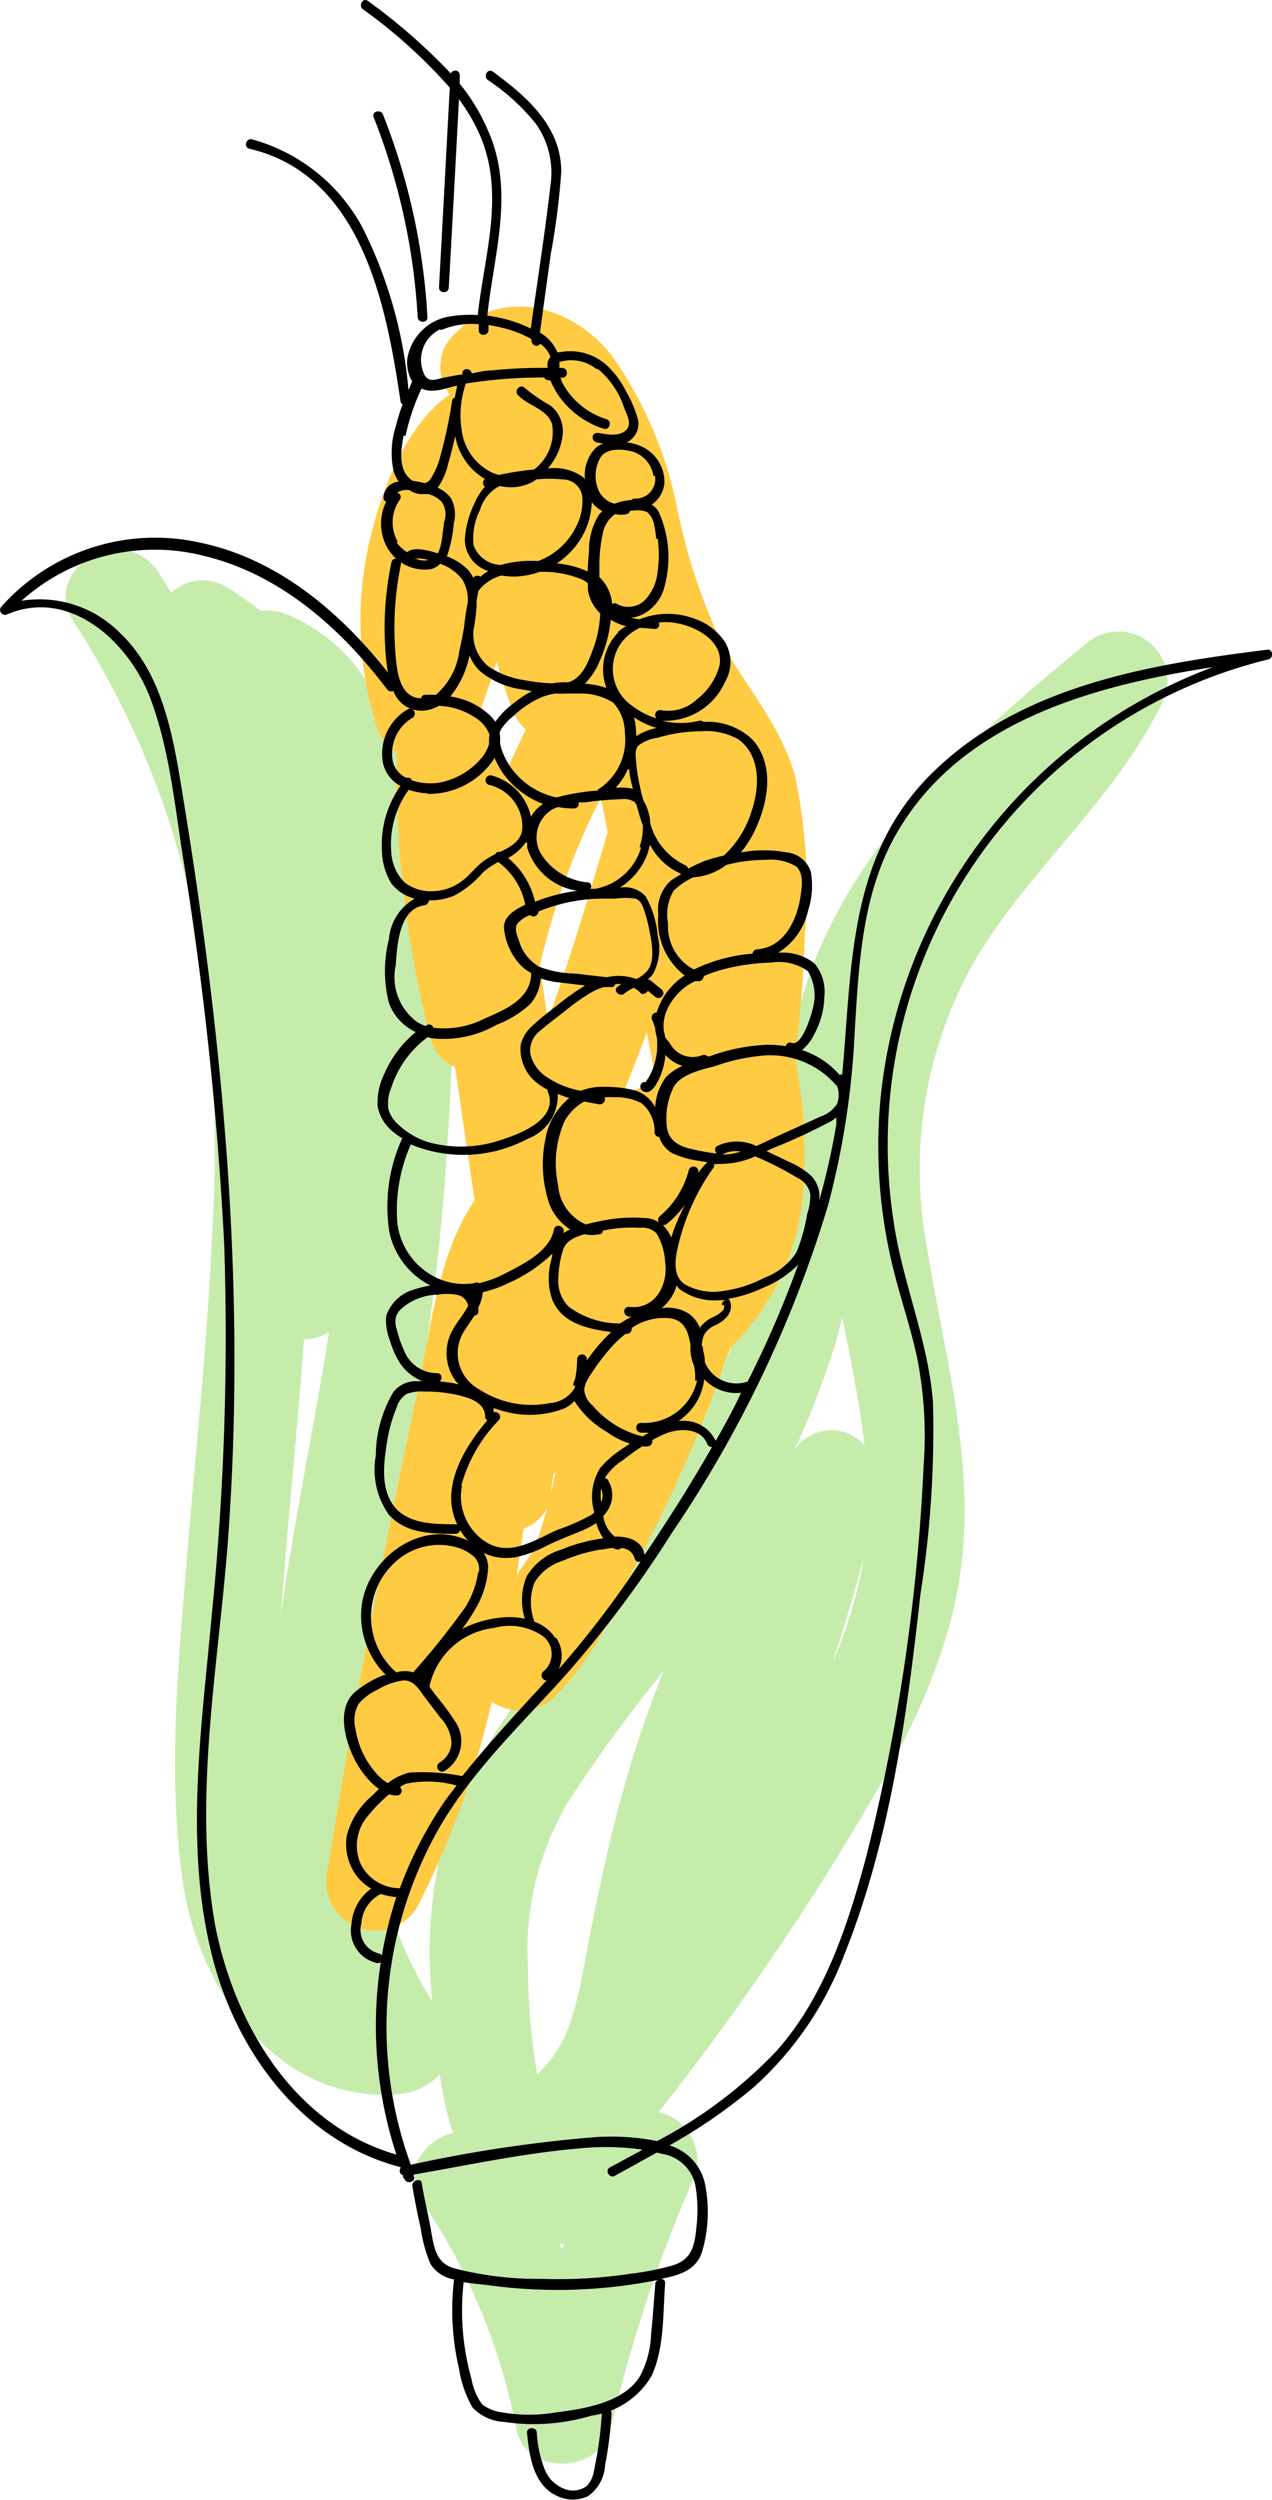 <svg xmlns="http://www.w3.org/2000/svg" viewBox="0 0 65.02 127.74"><defs><style>.cls-1{fill:#c6ecac;}.cls-2{fill:#ffcb43;}</style></defs><g id="Ebene_2" data-name="Ebene 2"><g id="Ebene_1-2" data-name="Ebene 1"><path class="cls-1" d="M55.53,32.88c-5,4.13-10.15,8.53-13.09,14.43-3.28,6.58-2.57,14.14-4.89,21-2.17,6.45-6,12-10.11,17.32a26.26,26.26,0,0,0-4.86,8.83,22.78,22.78,0,0,0-.48,7.81c-3.58-5.59-3.75-12.5-2.86-19,.56-4,1.46-7.92,2.14-11.88A119.85,119.85,0,0,0,22.83,59.1c.42-6.64.83-14-1.79-20.31a17.37,17.37,0,0,0-2.55-4.34,8.8,8.8,0,0,0-4.07-3.15,3.25,3.25,0,0,0-1.11-.09A15.6,15.6,0,0,0,11.57,30a2.31,2.31,0,0,0-2.82.3l-.66-1.07C6.34,26.57,2,29.07,3.77,31.78A43.57,43.57,0,0,1,9.85,46.47a65.79,65.79,0,0,1,1,16.34c-.23,5.63-.84,11.23-1.3,16.84s-1,11.21-.18,16.68,5,11.31,11.16,10.66a3.09,3.09,0,0,0,1.95-1,18,18,0,0,0,.67,3c-1.48.39-2.63,1.94-1.54,3.56a31,31,0,0,1,4.78,11.56c.47,2.44,4.27,2.32,4.82,0a74.65,74.65,0,0,1,4-12.22,5.93,5.93,0,0,0,.37-.89,2.54,2.54,0,0,0-1.91-3.07,140.87,140.87,0,0,0,8.89-12.65c2.82-4.57,5.73-9.44,6.52-14.83.82-5.64-.79-11.09-1.68-16.61a21.66,21.66,0,0,1,2.33-14.58c2.77-4.78,7.24-8.34,9.68-13.35A2.51,2.51,0,0,0,55.53,32.88ZM43.06,67.33c.42,2.17.88,4.34,1.13,6.53a2.24,2.24,0,0,0-3.39,0c-.06.06-.11.13-.16.19a47.29,47.29,0,0,0,2-5.2C42.8,68.35,42.92,67.84,43.06,67.33ZM30.81,109.67h0l0,0Zm-2.21,5,.24,0c0,.09-.07.18-.1.26C28.7,114.89,28.65,114.79,28.6,114.69Zm.33-22.41a75.25,75.25,0,0,1,5-6.88c-.68,1.67-1.28,3.38-1.79,5.11-.86,2.9-1.5,5.86-2.07,8.83-.19,1-.38,2.18-.7,3.32-.09.25-.16.49-.24.74A6.13,6.13,0,0,1,27.46,106a32.84,32.84,0,0,1-.47-5.35A14.82,14.82,0,0,1,28.93,92.28ZM16.82,68.08c-.77,4.86-1.8,9.68-2.48,14.57.13-1.64.27-3.27.41-4.9.27-3.09.56-6.2.79-9.31A2.57,2.57,0,0,0,16.82,68.08ZM42.54,85c.6-1.79,1.13-3.6,1.62-5.43A22.8,22.8,0,0,1,42.54,85Z"/><path class="cls-2" d="M40.66,39.74c-.71-2.65-2.54-4.64-3.83-7a30.6,30.6,0,0,1-2.25-6.94,20.46,20.46,0,0,0-3.32-7.65c-1.94-2.47-5.52-3.55-8-1.11A2.3,2.3,0,0,0,23,20.16c-2.27,1.51-3.58,5.11-4.13,7.58a18,18,0,0,0,.41,9.47,2.6,2.6,0,0,0,1,1.28A55.41,55.41,0,0,0,22,53.05a2.26,2.26,0,0,0,1.26,1.48l1,6.81C22.38,64.09,22,68,21.35,71.09q-2.62,12.12-4.59,24.36a2.53,2.53,0,0,0,1.45,3,2.49,2.49,0,0,0,3.12-1,45,45,0,0,0,3.81-10.5,2.53,2.53,0,0,0,3.17-.2,15.28,15.28,0,0,0,3.45-5.43,73.59,73.59,0,0,0,5.56-12.43,12.48,12.48,0,0,0,3.77-8.55,26.19,26.19,0,0,0-.44-6.3c.25-2,.42-4.08.48-6.13A28.2,28.2,0,0,0,40.66,39.74ZM33.28,60.92l0,0,0,0A.11.11,0,0,1,33.28,60.92Zm-.22-8.17c.16.83.32,1.67.49,2.51-.58.22-1.17.46-1.75.72C32.25,54.91,32.67,53.83,33.06,52.75ZM25.38,33.83c.24.79.49,1.57.77,2.34a2.73,2.73,0,0,0,.73,1.12c-.35.72-.69,1.43-1,2.14A21,21,0,0,0,25,36.94a1.62,1.62,0,0,0-.46-.61C24.84,35.51,25.13,34.67,25.38,33.83ZM30.11,42l.6-1.24c.12.59.24,1.19.35,1.78C30.11,45.76,29.14,49,28,52.16c-.13-.94-.27-1.88-.4-2.82A37.11,37.11,0,0,1,30.11,42ZM28.4,75.25c-.08.32-.15.64-.23,1,0-.31.09-.62.13-.94Zm-2,5.32c.13-.82.25-1.63.36-2.45a2.23,2.23,0,0,0,1.21-1.05c-.17.61-.36,1.22-.58,1.82S26.7,80,26.36,80.57Z"/></g><g id="Striche"><path d="M26.94,124.34c.12,1.19.33,2.68,1.57,3.22a1.84,1.84,0,0,0,1.54,0,2.07,2.07,0,0,0,.88-1.59,19.63,19.63,0,0,0,.33-2.64c0-.32-.48-.32-.5,0a19.11,19.11,0,0,1-.22,2c-.06.32-.12.65-.19,1a1.45,1.45,0,0,1-.35.7,1.18,1.18,0,0,1-1.16.15,1.75,1.75,0,0,1-1-1,6,6,0,0,1-.4-1.86c0-.32-.53-.32-.5,0Z"/><path d="M64.78,33.2c-6.1.76-12.68,1.85-17.22,6.39-4.22,4.23-4,9.84-4.51,15.33a.17.17,0,0,0-.14,0A4.34,4.34,0,0,0,41,53.66a2.41,2.41,0,0,0,.62-.81,4.23,4.23,0,0,0,.52-1.94,2.27,2.27,0,0,0-.5-1.67,2.58,2.58,0,0,0-1.7-.56h-.16a3.37,3.37,0,0,0,1.52-2.12,4.15,4.15,0,0,0,.15-2,1.44,1.44,0,0,0-1.22-1,6.46,6.46,0,0,0-2.36,0,5.45,5.45,0,0,0,.86-1.45c.58-1.38.81-3.11-.27-4.32a3.31,3.31,0,0,0-2.5-.9.24.24,0,0,0-.22-.06,3.9,3.9,0,0,1-1.89,0,3.35,3.35,0,0,0,3.22-2,2,2,0,0,0,0-2,3,3,0,0,0-1.48-1.18,3.9,3.9,0,0,0-2.91,0l-.45-.08a1.79,1.79,0,0,0,.59-.16,2.19,2.19,0,0,0,1.1-1.27,5.68,5.68,0,0,0-.23-3.94.9.9,0,0,0-.38-.41,1.52,1.52,0,0,0,.65-1.06,2,2,0,0,0-1.11-1.89,2.62,2.62,0,0,0-.87-.24l.07,0a1.06,1.06,0,0,0,.57-1.12A5.68,5.68,0,0,0,32,20a4.45,4.45,0,0,0-.86-1.21A2.77,2.77,0,0,0,28.61,18l-.12,0a2.06,2.06,0,0,0-.89-1c.18-1.34.37-2.68.55-4a37.74,37.74,0,0,0,.54-4.22c0-2.33-1.78-3.86-3.5-5.12-.26-.19-.51.24-.25.43a10.85,10.85,0,0,1,2.47,2.26,4.36,4.36,0,0,1,.72,3.18c-.28,2.42-.66,4.84-1,7.26a7,7,0,0,0-2.22-.66c.34-3.21,1.43-6.42,0-9.54A10,10,0,0,0,23.5,4.28l0-.44c0-.28-.35-.3-.46-.09A29.91,29.91,0,0,0,18.81.05c-.26-.2-.51.24-.25.43a26.43,26.43,0,0,1,4.43,4q-.27,5.11-.55,10.21c0,.32.49.32.5,0q.27-4.8.52-9.62a9.44,9.44,0,0,1,1.05,1.79c1.33,3,.25,6.15-.09,9.24a6.07,6.07,0,0,0-1.28.05,2.62,2.62,0,0,0-2.32,2.18,1.89,1.89,0,0,0,.25,1.16c-.07.15-.12.3-.19.44a22.89,22.89,0,0,0-2.34-8.28,9.16,9.16,0,0,0-5.66-4.53c-.31-.07-.44.41-.13.48,5.74,1.35,7,8,7.72,12.89a.17.17,0,0,0,.11.16,12.33,12.33,0,0,0-.36,1.18,4.42,4.42,0,0,0-.1,2.25,2,2,0,0,0,.26.53.86.86,0,0,0-.78.82.22.22,0,0,0,.14.21,2.52,2.52,0,0,0,0,2.24A2.21,2.21,0,0,0,22,29.09a1,1,0,0,0,.5-.28,2.35,2.35,0,0,1,1.14.82,2,2,0,0,1,.27,1.18A10.32,10.32,0,0,0,23.73,32c-.07.42-.15.84-.25,1.25a3.51,3.51,0,0,1-1.21,2.26,3.77,3.77,0,0,0-.58,0,.18.18,0,0,0-.16.17c-1.14,0-1.26-1.5-1.32-2.35a16,16,0,0,1,.28-4.47c.07-.31-.41-.44-.48-.13a16.28,16.28,0,0,0-.26,5.07,4.09,4.09,0,0,0,.09.58c-2.45-3.11-5.66-5.83-9.61-6.65A10.53,10.53,0,0,0,.07,31a.25.25,0,0,0,.3.39c3.2-1.35,6.16,1.38,7.27,4.18,1,2.58,1.28,5.49,1.71,8.22a182.21,182.21,0,0,1,2.11,19.78,142.4,142.4,0,0,1-.64,19c-.53,5.92-1.48,12.14.19,18,1.33,4.63,4.64,8.93,9.46,10.17l0,.06a.24.24,0,0,0,.13.36c0,.06,0,.12.07.18.11.3.6.17.48-.13l0-.09c2.79-.48,5.6-1.09,8.42-1.33a13.34,13.34,0,0,1,3.28.06l-1.68.91c-.28.15,0,.58.25.43L33.57,110l.31.07a2.07,2.07,0,0,1,1.65,1.53,7.31,7.31,0,0,1,.07,2.19c-.09,1-.25,1.71-1.3,2a14.55,14.55,0,0,1-2.07.4,24.88,24.88,0,0,1-4.56.26,17,17,0,0,1-4.5-.55c-.94-.3-1-1.18-1.15-2s-.33-1.54-.46-2.32c0-.31-.54-.18-.48.14.12.72.27,1.45.43,2.17a7.16,7.16,0,0,0,.5,1.81,1.75,1.75,0,0,0,1.2.78,13.08,13.08,0,0,0,.25,4.54,5.75,5.75,0,0,0,.69,2,2.38,2.38,0,0,0,1.6.74,10.34,10.34,0,0,0,4.49-.32,4.22,4.22,0,0,0,3.05-2c.68-1.42.59-3.22.71-4.76a.21.21,0,0,0-.21-.23c.87-.17,1.76-.41,2.08-1.33a7.14,7.14,0,0,0,.14-3.64,2.65,2.65,0,0,0-1.79-1.85,27.43,27.43,0,0,0,4.34-3,17.34,17.34,0,0,0,4.6-6.75c2.34-5.85,3.2-12.2,3.89-18.42a53.69,53.69,0,0,0,.64-9.8c-.24-3.15-1.54-6.07-2-9.17A25.54,25.54,0,0,1,64.85,33.69C65.11,33.62,65.07,33.16,64.78,33.2ZM33.5,116.65c-.07.89-.13,1.77-.22,2.65a4.9,4.9,0,0,1-.57,2.13c-.82,1.35-2.88,1.67-4.32,1.85a8.1,8.1,0,0,1-2.69,0,2.19,2.19,0,0,1-1.05-.41,3.13,3.13,0,0,1-.55-1.31,12.88,12.88,0,0,1-.4-4.94c.47.08.94.11,1.3.16a26.06,26.06,0,0,0,8.36-.22l.31-.06A.22.22,0,0,0,33.5,116.65ZM20.44,96.49l0,0a2.24,2.24,0,0,1-2-1.23,2.33,2.33,0,0,1,.38-2.48,7.85,7.85,0,0,1,1.07-1.09,1.34,1.34,0,0,0,.4.06.24.24,0,0,0,.15-.43,3.27,3.27,0,0,1,.31-.17,5.55,5.55,0,0,1,2.59.09c-.25.33-.51.65-.74,1A20.24,20.24,0,0,0,20.44,96.49Zm3.19-5.73s0,0,0,0a10.65,10.65,0,0,0-2.7-.18,2.94,2.94,0,0,0-1.11.54,2.5,2.5,0,0,1-.6-.52,4.26,4.26,0,0,1-.7-1.08,4.41,4.41,0,0,1-.35-1.19,1.72,1.72,0,0,1,.16-1.26,2.79,2.79,0,0,1,1-.74,3.26,3.26,0,0,1,1.31-.46c.51,0,.74.41,1,.76l.89,1.17a2,2,0,0,1,.55,1.28,1.25,1.25,0,0,1-.63,1,.25.25,0,0,0,.25.43,1.78,1.78,0,0,0,.65-2.41,13.63,13.63,0,0,0-1.11-1.51l-.29-.4a3.81,3.81,0,0,1,3.3-3,3,3,0,0,1,2.43.37,1.15,1.15,0,0,1,.11,1.84.26.26,0,0,0,.15.47C26.46,87.48,25,89.05,23.63,90.76Zm-.26-12.87s0,0-.08,0c-1.08,0-2.46,0-3.17-.95s-.48-2.34-.32-3.35a7.51,7.51,0,0,1,.48-1.68,1.23,1.23,0,0,1,.49-.67,2.08,2.08,0,0,1,.93-.13,7.23,7.23,0,0,1,1.79.2c.56.14,1.3.38,1.31,1.08a.22.22,0,0,0,.11.19C23.7,74,22.48,76.05,23.37,77.89ZM21.86,53a2,2,0,0,0,.23.06,5.49,5.49,0,0,0,3.31-.7,5.29,5.29,0,0,0,1.71-1.06A2.23,2.23,0,0,0,27.64,50a4.56,4.56,0,0,0,.75.18l1.52.18a12,12,0,0,0-1.41,1c-.41.32-.83.63-1.22,1a2,2,0,0,0-.66,1,2.2,2.2,0,0,0,.95,2.07,4.28,4.28,0,0,0,.42.26s0,0,0,.07c.6,1.37-1.3,2.14-2.26,2.45a6.32,6.32,0,0,1-3.82.16,3.88,3.88,0,0,1-1.51-.87,1.73,1.73,0,0,1-.54-.79A2.05,2.05,0,0,1,20,55.58,5.17,5.17,0,0,1,21.86,53Zm-.06-.58-.07,0a2.42,2.42,0,0,1-.4-.19,2.85,2.85,0,0,1-1.1-2.91c.07-1,.16-2.89,1.47-3.06a.29.29,0,0,0,.23-.25,3.16,3.16,0,0,0,1.28-.24,5,5,0,0,0,1.46-1.17,3.78,3.78,0,0,1,.8-.55,3.57,3.57,0,0,1,1.38,2.18c-.5.24-1.1.57-1.09,1.18a3.22,3.22,0,0,0,.71,1.75,2.12,2.12,0,0,0,.68.56c0,1.35-1.36,1.88-2.42,2.35a4.61,4.61,0,0,1-2.58.45A.23.23,0,0,0,21.8,52.39Zm.05-11.85a4,4,0,0,0,3-1.28,3,3,0,0,0,.43-.56,4.81,4.81,0,0,0,.36.68,4.41,4.41,0,0,0,2.12,1.67,1.87,1.87,0,0,0-.62.66,2.78,2.78,0,0,0-2-2.11.25.25,0,0,0-.14.48,2.19,2.19,0,0,1,1.7,2.16c0,.67-.58,1-1.13,1.26a.23.23,0,0,0-.26.12,4.2,4.2,0,0,0-.63.38c-.39.3-.69.72-1.08,1a2.53,2.53,0,0,1-1.49.51,2.15,2.15,0,0,1-1.44-.46A2.35,2.35,0,0,1,20,43.54a4.74,4.74,0,0,1,.89-3.18A3.66,3.66,0,0,0,21.85,40.54Zm3.68-3.08a1.59,1.59,0,0,1,.07-.2,2.68,2.68,0,0,1,.62-.68,5,5,0,0,1,1.51-1,3.21,3.21,0,0,1,.66-.17,4,4,0,0,0,.5,0l.78,0a3.07,3.07,0,0,1,1.68.47,2.28,2.28,0,0,1,.59,1.54,3,3,0,0,1-1.38,2.9l0,.06h-.16a10.76,10.76,0,0,0-1.95.34,3.82,3.82,0,0,1-2-1.12,3.56,3.56,0,0,1-.82-1.37,2.29,2.29,0,0,1-.07-.28.24.24,0,0,0,0-.08A1.17,1.17,0,0,0,25.53,37.46Zm-1.17-6.71c0-.19.07-.39.09-.58a2.22,2.22,0,0,1,1.18-.79,3.83,3.83,0,0,0,.75.05,4.13,4.13,0,0,0,1.21-.24h.18a5.16,5.16,0,0,1,2,.4,1.92,1.92,0,0,1,.28.18c0,.11,0,.23,0,.34a2.07,2.07,0,0,0,.63,1.2,5.74,5.74,0,0,1-.37,1.84c-.23.63-.55,1.48-1.25,1.68a1.2,1.2,0,0,1-.2,0,4.48,4.48,0,0,0-.63.06,8.94,8.94,0,0,1-1.4-.16A4.5,4.5,0,0,1,25,34.08a2.13,2.13,0,0,1-.8-1.86A10.49,10.49,0,0,0,24.36,31,1.77,1.77,0,0,0,24.36,30.75Zm1.13-5.89s0,0,.05-.06a2.38,2.38,0,0,0,1.75-.24.87.87,0,0,0,.11-.09,7,7,0,0,1,1.37,0,1,1,0,0,1,1,1,2.84,2.84,0,0,1-.33,1.43,3.54,3.54,0,0,1-1.93,1.74,5.9,5.9,0,0,0-1.92.2,1.54,1.54,0,0,1-1.38-1,3.21,3.21,0,0,1,.33-1.82A2,2,0,0,1,25.49,24.86Zm4.76.78a1.94,1.94,0,0,0,.54.45l-.16.16a3.48,3.48,0,0,0-.52,1.66c0,.41-.07.84-.07,1.26a5,5,0,0,0-1.47-.4h-.12a4.14,4.14,0,0,0,1.18-1.18A3.81,3.81,0,0,0,30.25,25.64Zm4.56,19c-.18.12-.37.22-.54.35a2,2,0,0,0-.62,1.72A3.5,3.5,0,0,0,35,49.85a3.4,3.4,0,0,0-1.43,1.89.26.26,0,0,0-.24.36,3.89,3.89,0,0,1,.16.44s0,0,0,0a1.86,1.86,0,0,0,.09.47,4.7,4.7,0,0,1,0,.75,3.72,3.72,0,0,1-.19.8,2.87,2.87,0,0,1-.18.4,1.18,1.18,0,0,1-.11.19s-.1.13-.06.15a.23.23,0,0,0-.3.17.26.26,0,0,0,.17.31c.39.16.65-.39.79-.67A3.86,3.86,0,0,0,34,54.07a1,1,0,0,0,0-.17,2,2,0,0,0,.89.57,2.49,2.49,0,0,0-.86.59,2.82,2.82,0,0,0-.54,1.52,1.73,1.73,0,0,0-1.07-.87,6.11,6.11,0,0,0-1.54-.17,3,3,0,0,0-1.19.2A4.61,4.61,0,0,1,27.89,55a1.94,1.94,0,0,1-.78-1.14,1.27,1.27,0,0,1,.53-1.21c.4-.35.84-.67,1.26-1a10.28,10.28,0,0,1,1.26-.9,3,3,0,0,1,.71-.31l.36,0a.19.19,0,0,0,.22-.15,1.74,1.74,0,0,1,.32,0,1.37,1.37,0,0,0-.2.13c-.26.2.1.55.35.35a2.05,2.05,0,0,1,.47-.29,1.29,1.29,0,0,1,.34.25c.14.15.32,0,.39-.1l.36.3a.27.27,0,0,0,.18.07.26.26,0,0,0,.17-.07.25.25,0,0,0,.08-.18.3.3,0,0,0-.08-.18l-.58-.47a.35.35,0,0,0-.14-.06,1.11,1.11,0,0,0,.28-.29,2.73,2.73,0,0,0,.23-1.93A4.93,4.93,0,0,0,33,45.8a1.45,1.45,0,0,0-1.32-.44,3.47,3.47,0,0,0,1.37-1.61,4,4,0,0,0,.17-.59A3.27,3.27,0,0,0,34.81,44.65ZM37,59.47a4.17,4.17,0,0,0,1.6-.38l.26.11a17.19,17.19,0,0,1,1.92,1,1.15,1.15,0,0,1,.64.83,2.88,2.88,0,0,1-.16,1A8.82,8.82,0,0,1,40.71,64a3.36,3.36,0,0,1-1.63,1.29,6.23,6.23,0,0,1-2.06.67,3,3,0,0,1-2-.32c-.6-.39-.53-1.17-.4-1.78a11.36,11.36,0,0,1,1.87-4.22.21.21,0,0,0,0-.15Zm0-.51a1.36,1.36,0,0,1,.86-.11l0,0A3.27,3.27,0,0,1,36.92,59Zm0,7.73c.12.27-.33.5-.5.59a1.8,1.8,0,0,0-.71.54s0,.05,0,.08a1.6,1.6,0,0,0-.58-.77,2,2,0,0,0-1.39-.28,2.38,2.38,0,0,0,.77-1.16s.08.12.13.17a3,3,0,0,0,2.07.58l.31,0A.24.24,0,0,0,36.9,66.69Zm-1.37,3.86a2.77,2.77,0,0,1-2.86,2.16c-.33,0-.33.48,0,.5l.4,0-.32.19,0,0a4.82,4.82,0,0,1-2.55-1.57,1.23,1.23,0,0,1-.43-.73,1.1,1.1,0,0,1,0-.18,2,2,0,0,0,.08-.26,3.47,3.47,0,0,1,.27-.46,11.31,11.31,0,0,1,1.12-1.46,6,6,0,0,1,.64-.58H32a.26.26,0,0,0,.29-.3,2.91,2.91,0,0,1,2-.49c.72.13.88.69,1,1.31a.57.57,0,0,1,0,.14,2.49,2.49,0,0,0,.11.78.52.52,0,0,0,.06.13A2.76,2.76,0,0,1,35.53,70.55Zm-6.24.25,0,.1a1.6,1.6,0,0,1-1.29.8A4.87,4.87,0,0,1,24.5,71a2.1,2.1,0,0,1-.85-2.85c.18-.31.4-.61.6-.92a.22.22,0,0,0,.2-.16,2.34,2.34,0,0,0,0-.26,2.08,2.08,0,0,0,.23-.78A5.91,5.91,0,0,0,26,65.56a7.71,7.71,0,0,0,2.23-1.49c0,.18-.07.35-.1.52a3.33,3.33,0,0,0,.11,1.85c.51,1.19,1.78,1.46,3,1.63A9,9,0,0,0,30,69.52v-.06a.25.25,0,0,0-.5,0,5.14,5.14,0,0,1-.1,1A1.6,1.6,0,0,0,29.29,70.8Zm1.26-7.72a.19.19,0,0,0,.16-.19,6.68,6.68,0,0,1,1.08-.15,7.51,7.51,0,0,1,.82,0,1,1,0,0,1,.86.3A3.24,3.24,0,0,1,34,64.5c.17,1.17-.53,2.45-1.85,2.28-.32,0-.32.46,0,.5h.14a4.83,4.83,0,0,0-.59.35,4.37,4.37,0,0,1-2.62-.85,1.82,1.82,0,0,1-.54-1.4,5.18,5.18,0,0,1,.24-1.51c.17-.49.63-.66,1.09-.8A1.72,1.72,0,0,0,30.55,63.08Zm3.7.36a1.17,1.17,0,0,1,0-.11,2,2,0,0,0-.47-.73.31.31,0,0,0,.21-.06,5.23,5.23,0,0,0,.94-1A9.85,9.85,0,0,0,34.25,63.44Zm1.18-3.06a4,4,0,0,0,.16-.45.25.25,0,0,0-.48-.14,4.58,4.58,0,0,1-1.52,2.39.24.24,0,0,0,0,.3,1.19,1.19,0,0,0-.63-.23,8,8,0,0,0-2.18.11c-.3.06-.62.12-.93.21a2.36,2.36,0,0,1-1.42-2,5.35,5.35,0,0,1,.33-3.28,2.59,2.59,0,0,1,1-1h0l.76.14a.27.27,0,0,0,.29-.36,4.69,4.69,0,0,1,.53,0,2.77,2.77,0,0,1,1.36.31,1.87,1.87,0,0,1,.66,1.5.25.25,0,0,0,.24.22,1.43,1.43,0,0,0,.69.84,4.68,4.68,0,0,0,1.21.36l.56.09C35.84,59.7,35.63,60,35.43,60.38Zm-8-11a2.21,2.21,0,0,1-1-1.31c-.1-.27-.26-.63-.07-.89a1.66,1.66,0,0,1,.63-.42.29.29,0,0,0,.18.07.25.25,0,0,0,.25-.25h0a8.86,8.86,0,0,1,3.13-.66l.82,0a3.42,3.42,0,0,1,1,0c.32.1.39.41.49.7a8.28,8.28,0,0,1,.25,1c.11.58.29,1.48-.13,2a1.76,1.76,0,0,1-.56.41,2.59,2.59,0,0,0-1.46-.1l-.11,0-1.55-.18A5.52,5.52,0,0,1,27.45,49.36Zm-.58-6.31a2.17,2.17,0,0,0,0,.25,3.16,3.16,0,0,0,2.56,2.2,8.92,8.92,0,0,0-2.16.56,4.07,4.07,0,0,0-1.38-2.24A2.46,2.46,0,0,0,26.87,43.05Zm5.82.24a3,3,0,0,1-2.35,2.11h0l-.24,0c.07-.13.06-.3-.13-.33a3.14,3.14,0,0,1-2.41-1.48,1.67,1.67,0,0,1,.65-2.28,1.84,1.84,0,0,1,.25-.09,3.7,3.7,0,0,0,.81.07.23.23,0,0,0,.22-.31l.35,0a15.75,15.75,0,0,1,1.83-.16,1,1,0,0,1,.71.16s0,.07.07.1a11.12,11.12,0,0,0,.33,1.08A3.19,3.19,0,0,1,32.69,43.29Zm-.6-4c0,.35.11.7.18,1a2.55,2.55,0,0,0-.78-.06h-.1A3.29,3.29,0,0,0,32.09,39.32Zm.35-1.65a4.15,4.15,0,0,0-.11-1,4.23,4.23,0,0,0,1.16.54A3,3,0,0,0,32.44,37.67ZM27,58.18a2.34,2.34,0,0,0,1.51-2.28,5.89,5.89,0,0,0,.59.21,3.45,3.45,0,0,0-1.23,2.15,6.33,6.33,0,0,0,.21,3.26,2.68,2.68,0,0,0,1.06,1.3,3.54,3.54,0,0,0-.33.19h0l0-.06c.06-.31-.42-.45-.49-.13-.23,1.15-1.59,1.78-2.53,2.27a5.38,5.38,0,0,1-1.3.48.23.23,0,0,0-.25,0,3.3,3.3,0,0,1-2-.31,3.57,3.57,0,0,1-1.93-2.77A8.31,8.31,0,0,1,21,58.48,7,7,0,0,0,27,58.18Zm-4.72,8a2.74,2.74,0,0,1,1.14,0,.71.71,0,0,1,.51.55c-.24.45-.59.85-.82,1.28a2.41,2.41,0,0,0,.22,2.61,1.36,1.36,0,0,1,.12.12l-.39-.08-.58-.07c.15-.14.1-.44-.15-.42A1.81,1.81,0,0,1,20.65,69a5.39,5.39,0,0,1-.35-1,1.28,1.28,0,0,1-.07-.67,1,1,0,0,1,.27-.44A2.89,2.89,0,0,1,22.32,66.16Zm1.3,9.74a7.64,7.64,0,0,1,1.93-3.36.25.25,0,0,0-.28-.39,1.7,1.7,0,0,0,0-.22,6.36,6.36,0,0,0,.62.19,4.87,4.87,0,0,0,3-.17,1.66,1.66,0,0,0,.51-.38A4.74,4.74,0,0,0,31,73.16a4.25,4.25,0,0,0,1.2.61c-.2.14-.4.26-.59.4a4.81,4.81,0,0,0-.94.86,2.79,2.79,0,0,0-.29,2.26,1.09,1.09,0,0,1-.17.13,10.71,10.71,0,0,1-1.7.75c-1.11.48-2.33,1.35-3.55.7A2.76,2.76,0,0,1,23.62,75.9Zm7.14.79a3.42,3.42,0,0,1,0-.64A.84.84,0,0,1,30.76,76.69Zm-4.48,2.89A6,6,0,0,0,27.92,79c.59-.29,1.19-.52,1.8-.77a4.6,4.6,0,0,0,.76-.4,2.65,2.65,0,0,0,.36.78,8.29,8.29,0,0,0-2.13.57,3.09,3.09,0,0,0-1.78,1.36,3.14,3.14,0,0,0-.1,2.18,3.89,3.89,0,0,0-1-.08,5.69,5.69,0,0,0-2.21.6,8.93,8.93,0,0,0,.72-1.09,4.57,4.57,0,0,0,.61-2,1.25,1.25,0,0,0-.24-.8A2.64,2.64,0,0,0,26.28,79.58Zm-1.8.75a4.68,4.68,0,0,1-.67,1.8,40,40,0,0,1-2.65,3.31s0,0,0,0a1.48,1.48,0,0,0-.86,0,3.77,3.77,0,0,1,.06-5.74,3.3,3.3,0,0,1,3.15-.61,2.33,2.33,0,0,1,.75.43A.89.89,0,0,1,24.48,80.33Zm3.95,3.36a2.15,2.15,0,0,0-1.07-.84s0,0,0,0a2.81,2.81,0,0,1,0-2,2.55,2.55,0,0,1,1.44-1.11,8.56,8.56,0,0,1,1.89-.57c.18,0,.42-.07.67-.09a1,1,0,0,0,.21.08.22.22,0,0,0,.21-.07.71.71,0,0,1,.7.53.22.22,0,0,0,.31.15,50.62,50.62,0,0,1-4,5.29l-.19.21A1.63,1.63,0,0,0,28.43,83.69Zm3.06-5.17a1.58,1.58,0,0,1-.61-1.07,1.91,1.91,0,0,0,.24-.32,1.44,1.44,0,0,0,0-1.51.22.22,0,0,0-.17-.11,3,3,0,0,1,.91-.9c.31-.24.65-.49,1-.72a1.42,1.42,0,0,0,.29,0,.26.26,0,0,0,.23-.32,6,6,0,0,1,.81-.38c.68-.23,1.69-.22,2,.58a.24.24,0,0,0,.25.15c-.45.78-.91,1.55-1.38,2.32-.67,1.08-1.37,2.15-2.08,3.21,0,0,0,0,0-.06C32.8,78.72,32.12,78.52,31.49,78.52Zm5.12-4.93a1.77,1.77,0,0,0-1.49-1,2.55,2.55,0,0,0-.39,0A3,3,0,0,0,36,70.48a2.24,2.24,0,0,0,1.88.69C37.5,72,37.06,72.79,36.61,73.59Zm1.61-3a1.74,1.74,0,0,1-2.15-1q0-.3-.09-.6c0-.08,0-.18-.07-.27a1.79,1.79,0,0,1,.11-.51,1.18,1.18,0,0,1,.63-.53c.48-.24.94-.7.68-1.27,0,0,0,0-.07-.06A6.85,6.85,0,0,0,39,65.81a5.19,5.19,0,0,0,1.8-1.19A52.7,52.7,0,0,1,38.22,70.59ZM41.48,60.1a3.91,3.91,0,0,0-1.09-.7l-1.21-.58.31-.14a29.82,29.82,0,0,0,3-1.39,1.74,1.74,0,0,0,.26-.19c0,.12,0,.24,0,.36a36.86,36.86,0,0,1-.88,3.91A1.52,1.52,0,0,0,41.48,60.1Zm1.22-4.69a.18.18,0,0,0,.09.08,1.38,1.38,0,0,1,0,.92,1.66,1.66,0,0,1-.83.64l-2,.91c-.43.19-.86.41-1.3.6a2.33,2.33,0,0,0-2,0,.23.23,0,0,0,0,.39,10.54,10.54,0,0,1-1.25-.22c-.78-.17-1.31-.48-1.34-1.34a3.6,3.6,0,0,1,.4-1.91c.42-.61,1.42-.83,2.08-1a9.72,9.72,0,0,1,2.27-.52A4.45,4.45,0,0,1,42.7,55.41Zm-1.4-5.78a2.44,2.44,0,0,1,.24,1.93c-.07.32-.55,1.92-1.07,1.73a.22.22,0,0,0-.3.17,5.88,5.88,0,0,0-1-.07,9.6,9.6,0,0,0-2.9.59l-.1,0a.26.26,0,0,0-.27-.06,1.32,1.32,0,0,1-1.67-.63A2,2,0,0,1,34,53a2.47,2.47,0,0,0-.06-.29,2,2,0,0,1,.11-1,3,3,0,0,1,1.47-1.57l.15,0a.27.27,0,0,0,.3-.26,7.41,7.41,0,0,1,1.26-.41,10.77,10.77,0,0,1,2.19-.28A2.54,2.54,0,0,1,41.3,49.63Zm-.61-5.36c.43.38.29,1.1.22,1.6-.19,1.18-.85,2.55-2.21,2.64a.25.25,0,0,0-.23.22,8.5,8.5,0,0,0-3,.81h0a2.48,2.48,0,0,1-1.32-2.36,2.33,2.33,0,0,1,.29-1.67,3.79,3.79,0,0,1,1-.68,3.08,3.08,0,0,0,1.68-.63,7.88,7.88,0,0,1,2-.26A2.59,2.59,0,0,1,40.69,44.27Zm-2.26-2.86A5.14,5.14,0,0,1,37,43.72,9.37,9.37,0,0,0,36,44c-.28.12-.56.25-.83.39a.23.23,0,0,0-.15-.18,3.33,3.33,0,0,1-1.79-2.17.92.92,0,0,0,0-.16,2.88,2.88,0,0,0-.35-1,11.79,11.79,0,0,1-.35-1.77c0-.3-.13-.72.09-1a2,2,0,0,1,1-.41,7.68,7.68,0,0,1,2.18-.33,3.35,3.35,0,0,1,1.94.41C38.89,38.6,38.83,40.23,38.43,41.41Zm-3.81-9.56c1,.18,2.38.94,2.16,2.16a3.22,3.22,0,0,1-1.15,1.72,2.13,2.13,0,0,1-1.84.56.25.25,0,0,0-.23.42,3.88,3.88,0,0,1-1.23-.63,2.29,2.29,0,0,1-.72-3,2.39,2.39,0,0,1,1.11-1l.75.06c.2,0,.26-.18.21-.33A3,3,0,0,1,34.62,31.85Zm-3,.45A2.7,2.7,0,0,0,31,35.16,3.32,3.32,0,0,0,30.4,35l-.5-.07a3.47,3.47,0,0,0,.74-1.12,6.86,6.86,0,0,0,.58-2.14A2.82,2.82,0,0,0,32,32,4.14,4.14,0,0,0,31.57,32.3Zm2-4.77a5.93,5.93,0,0,1,0,1.63,2.44,2.44,0,0,1-.67,1.52,1.21,1.21,0,0,1-1.4.19.21.21,0,0,0-.26,0,2.13,2.13,0,0,0-.65-1.38l0,0c0-.22,0-.44,0-.64a7.57,7.57,0,0,1,.17-1.58,1.57,1.57,0,0,1,.63-1,1.36,1.36,0,0,0,.6,0,.21.21,0,0,0,.16-.17h.1a1.53,1.53,0,0,1,.77.06,1.06,1.06,0,0,1,.36.63A5.08,5.08,0,0,1,33.54,27.53Zm-.14-3.22a1,1,0,0,1-1,1.17.2.2,0,0,0-.19.07h0a2.82,2.82,0,0,0-.87.19,1.24,1.24,0,0,1-.8-.63,1.88,1.88,0,0,1,.08-1.74c.34-.51,1.2-.43,1.71-.27A1.56,1.56,0,0,1,33.4,24.31Zm-2.91-5.45a4.37,4.37,0,0,1,1.34,2c.14.35.42.83.07,1.14s-.91.21-1.34.13-.45.41-.13.48l.32.06a1.14,1.14,0,0,0-.37.21,2,2,0,0,0-.56,1.61l-.07-.09A2.53,2.53,0,0,0,28,23.94a3.09,3.09,0,0,0,.77-1.82,1.67,1.67,0,0,0-.64-1.4,8.8,8.8,0,0,1-1.3-.89c-.22-.24-.57.11-.36.35.51.56,1.52.72,1.75,1.5A2.4,2.4,0,0,1,27.29,24L27.2,24a16.87,16.87,0,0,0-1.71.27,2.46,2.46,0,0,1-.38-.14,2.8,2.8,0,0,1-1.44-1.78,5,5,0,0,1,.14-2.75,24.94,24.94,0,0,1,4-.31.29.29,0,0,0,.32.14,5,5,0,0,0,.38.72,4.45,4.45,0,0,0,2.35,1.76c.31.09.44-.39.14-.49a3.84,3.84,0,0,1-1.72-1.1,3.55,3.55,0,0,1-.58-.85s0-.12-.08-.17h.12c.32,0,.32-.49,0-.5h-.15a1.53,1.53,0,0,0,0-.3A2.08,2.08,0,0,1,30.49,18.86Zm-8-2a3.93,3.93,0,0,1,1.9-.29l0,.3c0,.32.48.32.5,0l0-.26a8.43,8.43,0,0,1,.9.19,6.22,6.22,0,0,1,1.29.52v.05c0,.29.34.41.45.19h0a1.49,1.49,0,0,1,.53.68h0a.6.6,0,0,0-.14.56,25.3,25.3,0,0,0-2.89.13c-.35,0-.7.1-1,.15a.25.25,0,0,0-.48-.06.65.65,0,0,1,0,.13l-.16,0-.89.17a2.88,2.88,0,0,1-.4.09.46.46,0,0,1-.49-.27A1.74,1.74,0,0,1,22.47,16.84Zm-1.84,5.42a11,11,0,0,1,.82-2.43c.5.27,1.22,0,1.74-.13l.08,0q-.07.3-.12.6a.18.18,0,0,0-.14.16,24.53,24.53,0,0,1-.6,2.83A4.05,4.05,0,0,1,22,24.49a.51.51,0,0,1-.29.2,6,6,0,0,0-.61-.12L21,24.5C20.35,24,20.49,23,20.63,22.26Zm-.38,5.43a2,2,0,0,1,.09-2.18.22.22,0,0,0-.14-.35.88.88,0,0,1,.64-.13,1.15,1.15,0,0,0,.73.2l.14,0,.1,0a1.49,1.49,0,0,1,.67.4,1.12,1.12,0,0,1,.13,1c-.07.4-.09.81-.18,1.21a1.77,1.77,0,0,1-.15.42l-.17-.06c-.37-.1-1.09-.29-1.4,0A2,2,0,0,1,20.25,27.69Zm.94.83a1.82,1.82,0,0,1,.61.08A1.08,1.08,0,0,1,21.19,28.52Zm1.56-.12a7.05,7.05,0,0,0,.35-1.7,1.72,1.72,0,0,0-.16-1.28,1.79,1.79,0,0,0-.67-.52,3.17,3.17,0,0,0,.53-1.2c.14-.47.26-.95.37-1.43a3.2,3.2,0,0,0,1.52,2.19.24.24,0,0,0,0,.39,2.92,2.92,0,0,0-.53.84,4.87,4.87,0,0,0-.5,1.9,1.7,1.7,0,0,0,1.2,1.57,2.92,2.92,0,0,0-.4.29.27.27,0,0,0-.37.05,2.26,2.26,0,0,0-.25-.38A2.85,2.85,0,0,0,22.75,28.4ZM24,33.49a2.22,2.22,0,0,0,.54.81,4.31,4.31,0,0,0,2.14.93l.51.09a5.46,5.46,0,0,0-.94.62,4.15,4.15,0,0,0-.93.94,2.52,2.52,0,0,0-.3-.35,3.77,3.77,0,0,0-2-.94A4.81,4.81,0,0,0,24,33.49ZM11,98.39C9.86,92,11.13,85.33,11.63,79c1-13-.22-25.88-2.35-38.73-.45-2.75-1-5.85-3.09-7.87a5.79,5.79,0,0,0-5.09-1.7,10.18,10.18,0,0,1,9.34-2.29c3.88.93,7,3.71,9.35,6.82a.27.27,0,0,0,.32.08,1.52,1.52,0,0,0,1.59,1,1.85,1.85,0,0,0,.73-.24,3.51,3.51,0,0,1,1.78.55,1.84,1.84,0,0,1,.81.91v0A2.48,2.48,0,0,0,25,38a1.88,1.88,0,0,1-.4.75A3.7,3.7,0,0,1,22.41,40a3,3,0,0,1-1.35-.12.23.23,0,0,0-.29-.13A1.31,1.31,0,0,1,20.1,39a2.12,2.12,0,0,1,1-2.33.25.25,0,0,0-.25-.43,2.63,2.63,0,0,0-1.31,2.48,1.74,1.74,0,0,0,.76,1.34l.17.1a5.19,5.19,0,0,0-.95,3.22A3.41,3.41,0,0,0,20,45.14a2.17,2.17,0,0,0,1.2.78A2.63,2.63,0,0,0,19.88,48a6.62,6.62,0,0,0,0,3.25,2.65,2.65,0,0,0,1.37,1.49,5.66,5.66,0,0,0-1.59,2.1,3.42,3.42,0,0,0-.36,1.68,2.19,2.19,0,0,0,.81,1.33,4.14,4.14,0,0,0,.48.34s-.06,0-.07.07A8.36,8.36,0,0,0,19.91,63,4,4,0,0,0,22,65.69a5.17,5.17,0,0,0-.82.2,2.09,2.09,0,0,0-1.44,1.36,2.67,2.67,0,0,0,.18,1.21,4.66,4.66,0,0,0,.44,1.06,2.49,2.49,0,0,0,1.23,1.06H21.3a1.47,1.47,0,0,0-1.19.55,6.46,6.46,0,0,0-.9,3.25,4,4,0,0,0,.65,3c.86,1,2.24,1,3.43,1a.23.23,0,0,0,.23-.2,1.58,1.58,0,0,0,.15.24,3.76,3.76,0,0,0,.25.31c-2.37-1.14-5.1.86-5.43,3.3a4.27,4.27,0,0,0,1.24,3.57l-.12,0a5.42,5.42,0,0,0-1.45.85c-.83.71-.62,2-.28,2.89a4.76,4.76,0,0,0,.88,1.51,3.3,3.3,0,0,0,.61.57l-.37.36a4,4,0,0,0-1.27,2,2.74,2.74,0,0,0,.52,2.11,2.66,2.66,0,0,0,.72.62,2.45,2.45,0,0,0-1,1.79,1.7,1.7,0,0,0,1.25,2,.25.25,0,1,0,.13-.48,1.24,1.24,0,0,1-.88-1.52,1.82,1.82,0,0,1,1-1.52s0,0,0,0a3.08,3.08,0,0,0,.79.16,21.21,21.21,0,0,0,0,13.16C15.05,108.6,12,103.49,11,98.39ZM45,56.23a26.07,26.07,0,0,0,.62,8.44c.38,1.59.93,3.15,1.27,4.76a20.63,20.63,0,0,1,.32,5.49,100.61,100.61,0,0,1-2.92,19.91c-.94,3.52-2.14,7.23-4.62,10a23.54,23.54,0,0,1-6.08,4.58,12.09,12.09,0,0,0-3.17-.2A70.51,70.51,0,0,0,21,110.62a20.55,20.55,0,0,1,1.6-17.47c1.65-2.74,4-5,6.11-7.33a56.5,56.5,0,0,0,5.61-7.45,61.34,61.34,0,0,0,8-16.75,41.94,41.94,0,0,0,1.37-8.91c.21-3.39.36-6.93,2.07-10C49,36.94,55.71,35.06,62,34.09A26.31,26.31,0,0,0,45,56.23Z"/><path d="M21.85,16.2A33.17,33.17,0,0,0,19.58,5.86c-.11-.3-.6-.17-.48.13A32.92,32.92,0,0,1,21.35,16.2C21.37,16.52,21.87,16.53,21.85,16.2Z"/></g></g></svg>